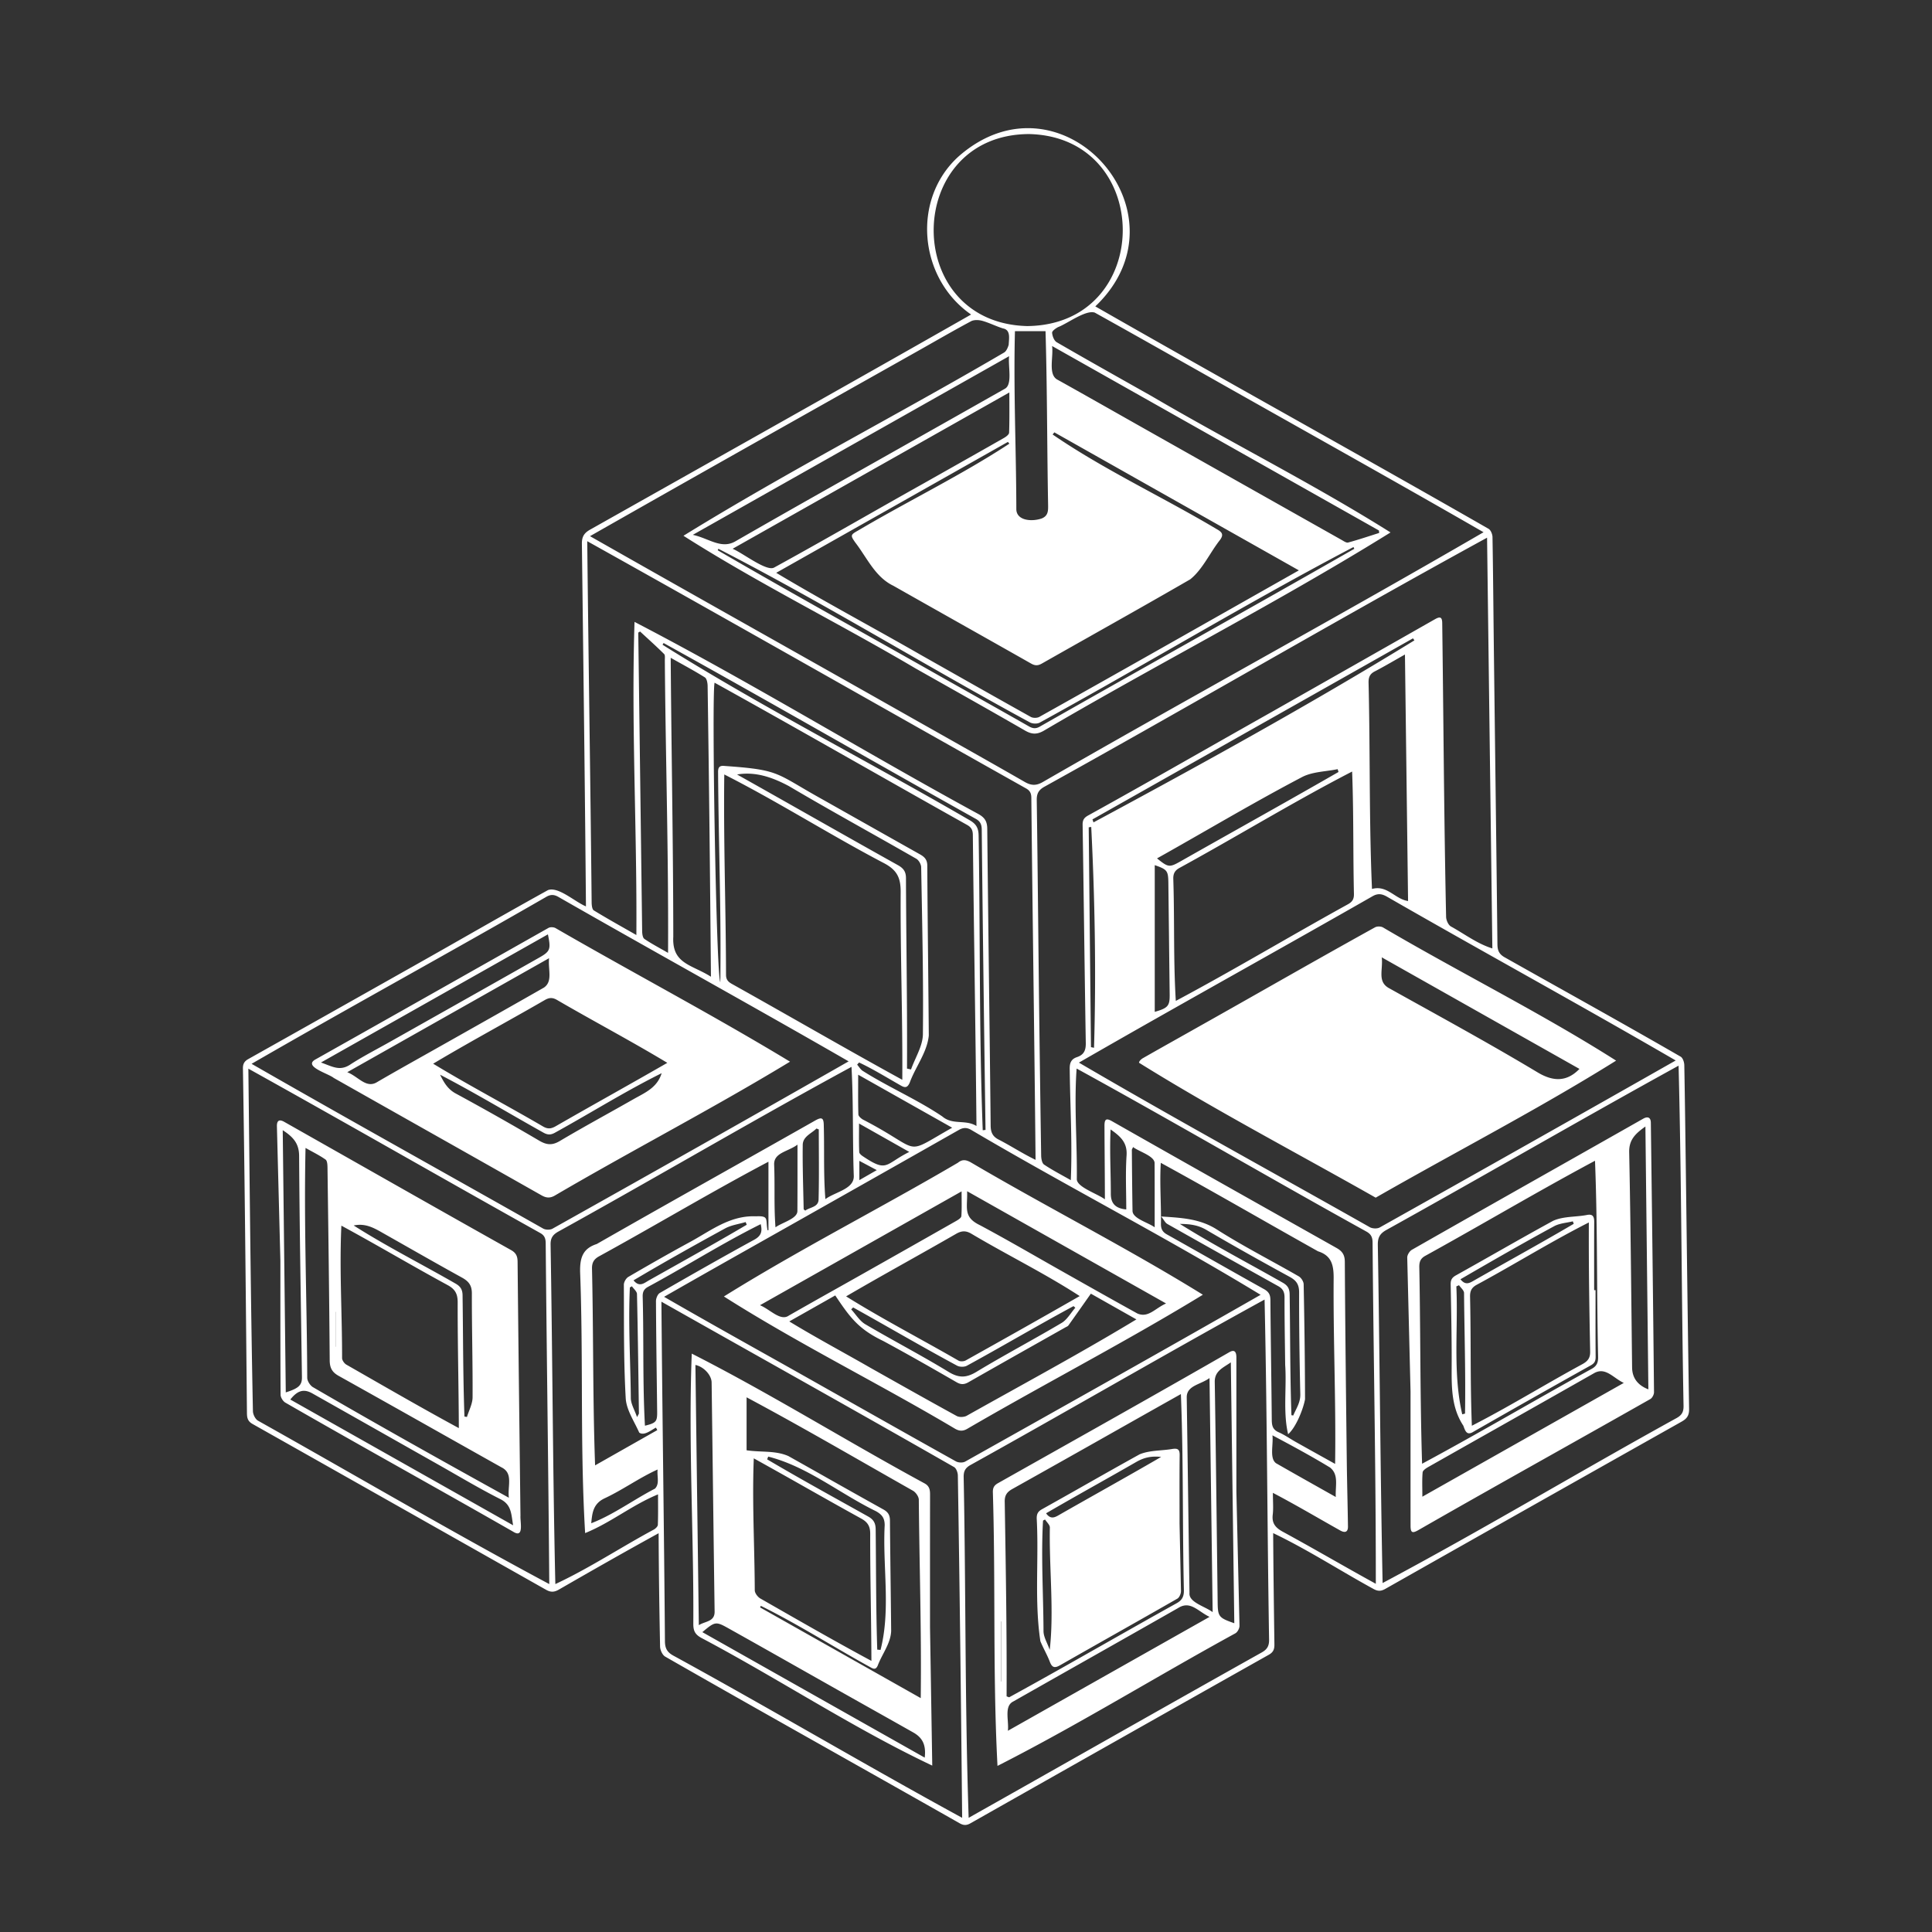 <svg xmlns="http://www.w3.org/2000/svg" width="550" height="550" fill="none" viewBox="0 0 550 550">
    <rect x="0" y="0" width="550" height="550" fill="#333333" stroke="none"/>
    <path fill="#fff" d="M187.494 436.478c-9.862 5.421-18.784 10.513-28.408 16.051-1.277.734-2.291.809-3.643.041q-14.056-7.94-28.111-15.885l-.079-.045-.027-.015-.027-.015-.027-.016-.027-.015-.115-.065-.019-.01-.019-.011-.031-.018c-18.336-10.363-36.672-20.727-55.018-31.072-1.465-.813-1.632-1.798-1.644-3.196l-.115-11.696v-.003c-.28-28.789-.559-57.576-1.029-86.362-.02-1.302.434-2.041 1.527-2.655 14.24-7.991 28.467-16 42.689-24.021a2936 2936 0 0 0 18.441-10.439h.001l.001-.001.003-.001.002-.002.002-.001.002-.001.002-.001.003-.001c8.047-4.581 16.094-9.162 24.195-13.642 1.985-.693 4.724 1.039 7.285 2.658 1.245.788 2.449 1.549 3.503 1.991-.255-30.098-.626-60.13-.996-90.203l-.16-12.999c-.025-2.02.605-3.084 2.358-4.065q13.177-7.425 26.332-14.829c27.388-15.419 54.724-30.808 82.108-46.398-14.916-10.304-17.011-32.84-3.548-45.013 29.243-25.712 66.778 16.163 38.908 42.697 18.236 10.435 36.522 20.712 54.806 30.988l.003.002c19.068 10.717 38.134 21.433 57.137 32.324.634.363 1.114 1.548 1.127 2.362.119 6.86.191 13.722.262 20.584v.003q.053 5.146.113 10.291.16 13.083.326 26.167c.247 19.652.494 39.306.705 58.961.021 1.736.534 2.771 2.083 3.639a6550 6550 0 0 0 15.336 8.611l.005.004.006.003.005.003.006.003.005.003.006.003.005.003.006.003.005.003c11.597 6.499 23.194 12.998 34.703 19.644.618.38 1.01 1.586 1.022 2.42.172 9.471.295 18.941.417 28.413v.034l.097 7.44.147 11.508c.214 16.819.429 33.64.704 50.457.029 1.791-.555 2.734-2.07 3.581a42877 42877 0 0 0-84.418 47.647c-1.252.71-2.174.697-3.43-.025-3.507-1.92-6.96-3.936-10.41-5.952-5.942-3.47-11.879-6.938-18.078-9.902.053 9.589.181 19.076.31 28.634l.041 2.999c.021 1.365-.259 2.25-1.603 3.001-28.337 15.955-56.644 31.968-84.948 47.985-1.11.634-1.953.609-3.063-.021-11.359-6.451-22.739-12.865-34.119-19.279l-.008-.004-.007-.004-.008-.004-.008-.005-.007-.004-.008-.004-.008-.005-.007-.004-.014-.008-.012-.007c-16.56-9.332-33.12-18.666-49.616-28.114-.788-.455-1.431-1.87-1.452-2.855-.213-10.846-.367-21.363-.413-32.26zm-19.531-283.841c17.462 9.922 34.793 19.69 52.134 29.463l.013.007.005.003c13.206 7.443 26.419 14.889 39.699 22.41q3.662 2.068 7.327 4.134c8.207 4.629 16.413 9.257 24.582 13.949 1.845 1.06 3.28 1.106 5.158.012 19.422-11.188 38.959-22.145 58.494-33.102h.002l.001-.001.001-.001.002-.001.001-.001.002-.001h.001l.002-.001.003-.002c22.374-12.549 44.747-25.097 66.946-37.991-17.861-10.281-35.794-20.373-53.734-30.47a12389 12389 0 0 1-27.513-15.516l-1.641-.926-2.265-1.278-.028-.015c-8.491-4.792-16.984-9.584-25.504-14.32-1.783-.566-4.769 1.107-7.333 2.544-1.176.659-2.264 1.268-3.105 1.588-.697.367-1.736 1.11-1.698 1.611.071.947.567 2.262 1.31 2.692 7.486 4.339 15.024 8.585 22.561 12.831h.001l.001.001.002.001h.001l.001.001h.001l.001.001h.001l.001.001 4.431 2.497c9.09 5.328 18.39 10.452 27.691 15.576 13.667 7.53 27.335 15.06 40.338 23.24-18.645 11.592-38.111 22.39-57.582 33.191v.001h-.002c-13.803 7.657-27.609 15.316-41.128 23.26-1.961 1.119-3.414 1.056-5.333-.05-8.034-4.635-16.114-9.193-24.194-13.751l-.002-.001-.002-.002-.002-.001-.002-.001-.002-.001-.002-.001-.002-.002-.002-.001-.003-.001-.048-.027-6.918-3.906c-8.936-5.277-18.075-10.297-27.212-15.317v-.001h-.001c-13.154-7.227-26.307-14.453-38.851-22.442 17.431-10.758 35.433-20.761 53.438-30.765h.001c12.669-7.039 25.34-14.08 37.815-21.385.668-.38 1.102-1.423 1.335-2.24.009-.258.029-.533.05-.816.119-1.604.257-3.471-1.69-3.826-.92-.286-1.818-.65-2.715-1.012-1.038-.42-2.076-.841-3.148-1.141-1.002-.28-2.362-.346-3.226.117-3.666 1.959-7.28 4.013-10.895 6.067h-.001q-2.188 1.247-4.383 2.484l-9.326 5.25-.001.001c-28.028 15.777-55.783 31.4-83.859 47.379zm136.873 183.33c.307-7.117.112-14.193-.083-21.284-.094-3.419-.188-6.842-.226-10.274-.054-1.832.421-2.918 2.078-3.473 1.941-.651 2.529-1.915 2.496-3.968-.181-10.968-.331-21.936-.481-32.905v-.027c-.133-9.745-.266-19.49-.421-29.234-.021-1.428.464-2.062 1.657-2.701 11.192-6.183 22.313-12.499 33.435-18.814a5805 5805 0 0 1 18.665-10.57q23.293-13.211 46.566-26.446c1.482-.843 2.028-.58 2.049 1.097.122 9.238.218 18.477.315 27.717.195 18.646.389 37.292.791 55.933.025.935.593 2.246 1.331 2.705 1.199.657 2.37 1.376 3.541 2.094 2.657 1.63 5.314 3.26 8.295 4.178l-.785-60.893-.722-56.035c-23.402 12.8-46.593 25.991-69.786 39.182l-.002.001c-18.712 10.643-37.425 21.286-56.25 31.726-1.62.91-2.187 1.941-2.158 3.789.159 11.026.274 22.053.389 33.08v.033l.001.005v.005a13400 13400 0 0 0 .866 68.056c.013.889.23 2.186.826 2.587 1.677 1.131 3.451 2.115 5.341 3.164l.003.002c.738.409 1.494.829 2.269 1.27M180.763 228.8c-.34-17.279-.679-34.544-.126-51.762 19.069 9.904 37.811 20.652 56.556 31.402 13.735 7.877 27.473 15.755 41.342 23.303 1.824 1.014 2.496 2.115 2.517 4.21.147 14.877.328 29.753.508 44.63v.032l.001.016v.066l.001.017v.018c.16 13.241.321 26.481.458 39.723.021 2.016.655 3.201 2.462 4.052 1.569.821 2.982 1.637 4.396 2.453 1.857 1.072 3.714 2.144 5.925 3.227-.179-18.646-.413-37.263-.647-55.881v-.006c-.197-15.728-.395-31.456-.559-47.202-.013-1.261-.38-2.029-1.507-2.655-17.493-9.825-34.94-19.687-52.385-29.549l-.005-.002-.011-.007-.004-.002c-24.133-13.642-48.263-27.282-72.507-40.819.172 16.651.391 33.275.611 49.897v.012c.232 17.645.465 35.287.641 52.956.013.772.13 1.944.622 2.245 2.894 1.772 5.847 3.449 9.005 5.241l.001.001.003.001.012.007q1.512.858 3.094 1.761l-.004-.004c.089-12.459-.156-24.922-.4-37.377zm297.091 74.574c-15.162 8.345-30.2 16.873-45.239 25.403l-.003.002-.003.002-.004.001-.003.002-.003.002-.003.002-.003.002-.004.002-.003.001c-12.621 7.158-25.243 14.317-37.94 21.368-1.87 1.047-2.442 2.187-2.412 4.244.242 14.107.407 28.211.573 42.315v.019c.211 17.972.422 35.944.791 53.92 16.379-8.718 32.536-17.957 48.695-27.197 11.64-6.657 23.282-13.314 35.01-19.778 1.481-.826 1.99-1.753 1.965-3.431-.247-13.507-.391-27.007-.534-40.505-.2-18.79-.399-37.577-.88-56.374m-117.859 66.585c-15.521 8.516-30.914 17.26-46.309 26.006l-.002.001-.003.001-.002.001-.002.002-.002.001-.002.001-.002.001-.003.001-.002.001c-12.445 7.07-24.892 14.141-37.409 21.093-1.544.868-1.949 1.844-1.928 3.464.26 13.088.364 26.18.468 39.271v.004c.153 19.236.307 38.47.955 57.688 11.014-6.205 22.006-12.423 32.996-18.639l.002-.001c16.797-9.502 33.587-18.999 50.439-28.439 1.544-.864 2.112-1.858 2.087-3.619-.225-13.596-.36-27.187-.495-40.776l-.001-.005v-.044c-.186-18.668-.372-37.334-.79-56.009zm-103.361-89.672v-.002c-.143-8.796-.286-17.593-.234-26.411 0-3.898-.964-6.106-4.612-8.076-7.198-3.769-14.233-7.82-21.266-11.87h-.001c-8.033-4.626-16.064-9.25-24.335-13.453-.145 11.22.039 22.425.223 33.634v.005c.129 7.803.257 15.609.274 23.423.013 1.322.576 1.953 1.657 2.558 6.674 3.726 13.286 7.481 19.895 11.233l.001.001.008.004c9.492 5.39 18.976 10.775 28.619 16.064v.004c.064-9.054-.083-18.083-.229-27.111v-.002zm-67.845 138.207v.003c.188 16.239.375 32.475.504 48.743.016 2.015.651 3.134 2.383 4.077 13.575 7.424 26.986 15.062 40.399 22.701l.004.002c13.879 7.904 27.76 15.809 41.824 23.479-.317-32.531-.693-64.945-1.227-97.464-.017-.822-.442-2.024-1.064-2.383-18.837-10.773-37.476-21.263-56.238-31.824l-.016-.008c-8.983-5.057-17.995-10.129-27.071-15.256l.004.004c.128 16 .313 31.964.498 47.926M70.703 304.229c.087 7.422.167 14.838.248 22.25.272 25.097.544 50.151 1.05 75.264.03.923.643 2.175 1.386 2.663 9.334 5.233 18.644 10.538 27.956 15.845 18.265 10.409 36.539 20.823 55.022 30.704-.136-17.615-.34-35.212-.545-52.809v-.034c-.171-14.727-.342-29.455-.473-44.195-.013-1.298-.309-2.204-1.532-2.888-12.777-7.141-25.437-14.307-38.096-21.473l-.006-.004-.006-.003c-14.939-8.457-29.877-16.912-45.004-25.324zm.918-1.381c17.205 9.877 34.468 19.579 51.738 29.285l.015.009c10.424 5.858 20.85 11.718 31.268 17.618.688.384 1.953.405 2.633.029 28.212-15.8 56.202-31.608 84.314-47.642-14.867-8.566-29.805-16.971-44.745-25.377l-.002-.001h-.001c-12.647-7.116-25.295-14.233-37.901-21.447-1.231-.697-2.216-.722-3.46.012-13.709 7.905-27.468 15.628-41.228 23.353l-.003.001-.001.001-.002.001-.001.001h-.001l-.002.001c-14.223 7.984-28.447 15.969-42.62 24.156m146.262 82.659.003.002.007.004a4344 4344 0 0 1 17.185 9.67q4.821 2.716 9.639 5.436l.019.01.019.011.002.001c9.117 5.144 18.233 10.288 27.376 15.383.689.384 1.945.439 2.617.067 28.116-15.767 56.115-31.483 84.118-47.484-14.869-9.047-30.143-17.525-45.422-26.005l-.001-.001h-.001v-.001h-.001l-.001-.001c-12.397-6.881-24.798-13.764-36.989-20.954-1.227-.702-2.262-.672-3.472.016a19616 19616 0 0 1-35.896 20.324l-.006.003-2.188 1.237c-5.445 3.084-10.842 6.127-16.226 9.164l-.066.037-.022.012-.012.007c-9.808 5.531-19.575 11.038-29.514 16.73h-.005c9.689 5.596 19.245 10.954 28.837 16.332m214.504-108.98-.002-.002c-12.547-7.049-25.094-14.099-37.576-21.278-1.382-.785-2.55-.981-4.044-.125-12.396 7.083-24.812 14.073-37.227 21.062l-.004.002-.006.003-.002.001c-15.477 8.713-30.952 17.424-46.383 26.316 18.201 10.657 36.59 20.941 54.985 31.228 9.286 5.193 18.574 10.387 27.839 15.63.739.413 2.083.471 2.801.075a16950 16950 0 0 0 84.272-47.547h-.004c-14.808-8.599-29.728-16.982-44.649-25.365M299.771 127.976l-.006-1.821 3.233 1.825 42.786 24.144-1.699.97-1.964 1.121h-.001l-.006.003-.003.002-.007.005c-15.388 8.783-30.407 17.356-45.932 25.873-.722.342-1.92.404-2.588.033-16.405-9.177-32.489-18.267-48.886-27.552l38.122-21.533 1.275-.72.118-.067 3.103-1.752c.316 3.441.328 6.711.34 10.016.007 1.889.014 3.79.077 5.742-.396 5.376 5.167 5.901 9.152 4.75 2.125-.551 3.11-2.045 3.051-4.357-.132-5.708-.148-10.992-.165-16.677zm-7.359-35.151c36.191-.347 36.191-53.836.542-54.662-35.732.125-36.5 53.752-.542 54.662M205.06 279.59c.169-12.26-.064-24.495-.296-36.734-.146-7.685-.292-15.371-.339-23.066-.021-1.335.413-1.903 1.841-1.74 13.088.924 14.33 1.653 21.657 5.955a271 271 0 0 0 6.35 3.643l5.952 3.358c7.213 4.069 14.426 8.138 21.646 12.197 1.273.713 2.095 1.477 2.108 3.192.053 9.358.147 18.716.241 28.074.068 6.776.136 13.552.189 20.328-.303 3.04-1.73 5.788-3.154 8.529v.001c-.836 1.609-1.671 3.217-2.276 4.879-.618 1.415-1.285 1.553-2.516.831-1.047-.592-2.087-1.197-3.128-1.801-2.882-1.674-5.765-3.349-8.779-4.772l-.178.203-.369.419c.174.195.336.409.498.624v.001c.345.455.689.911 1.142 1.178 3.343 2.115 6.879 4.002 10.412 5.887 4.17 2.225 8.336 4.448 12.174 7.042 1.6 1.376 3.387 1.498 5.188 1.621 1.545.106 3.1.212 4.557 1.112-.139-14.941-.345-29.856-.55-44.772v-.007c-.175-12.708-.35-25.417-.485-38.141-.016-1.365-.463-2.137-1.644-2.796-10.092-5.652-20.149-11.351-30.206-17.049l-.004-.002-.014-.008-.003-.001-.002-.002-.003-.001-.002-.002-.006-.003c-13.85-7.847-27.699-15.694-41.633-23.418-.872 3.164.463 83.805 1.632 85.245zm119.111-142.951-.355-.201-23.667-13.357-.488.614c9.045 6.2 18.828 11.505 28.606 16.807 6.129 3.323 12.256 6.645 18.198 10.186 1.502.839 1.928 1.553.834 3.038-1.024 1.287-1.954 2.741-2.89 4.206-1.654 2.587-3.329 5.206-5.586 7-9.342 5.403-18.744 10.705-28.146 16.008l-.002.001-.012.007-.013.008a6267 6267 0 0 0-14.069 7.951c-1.11.631-1.937.626-3.051-.008-6.681-3.789-13.374-7.561-20.066-11.333l-.008-.004c-6.38-3.596-12.76-7.192-19.13-10.802-3.789-1.816-6.046-5.239-8.294-8.648-.827-1.254-1.653-2.507-2.553-3.676-1.431-2.033-1.373-2.187.814-3.414 5.593-3.308 11.324-6.445 17.056-9.583 8.83-4.833 17.663-9.668 25.996-15.132l-.126-.155-.002-.002q-.142-.175-.281-.352c-12.215 6.904-24.432 13.806-36.709 20.743l-.14.079-.427.241-.738.417-.083.047-.046.026-27.821 15.719c8.297 4.966 16.665 9.628 25.045 14.298h.001v.001h.001l.004.002.001.001h.001c5.456 3.041 10.918 6.084 16.368 9.215q4.814 2.717 9.624 5.44h.001l.001.001.001.001h.001l.001.001h.001a3856 3856 0 0 0 21.419 12.06c.631.351 1.799.346 2.433-.004 18.204-10.182 35.986-20.254 53.981-30.447 6.597-3.736 13.223-7.489 19.908-11.27h-.004c-15.304-8.639-30.399-17.157-45.421-25.636l-.099-.055zm27.447 76.981.003-.002.003-.002.003-.001.003-.002.003-.002.003-.001.003-.002.003-.002c12.062-6.825 24.126-13.653 36.276-20.42.417 12.057.533 24.075.65 36.102v.02c.075 7.744.151 15.492.306 23.255l.002.102c.018 1.085.035 2.163-1.705 2.398-.31-8.016-.366-16.023-.421-24.034V231c-.028-3.937-.055-7.875-.113-11.815-.008-1.59-.476-2.112-2.053-1.911-1.38.176-2.768.306-4.156.436h-.007c-2.493.234-4.984.467-7.422.966-8.34 3.579-16.239 8.239-24.139 12.9-5.889 3.475-11.779 6.95-17.853 9.978-3.423 1.832-4.382 3.81-4.27 7.529.248 8.032.316 16.067.383 24.102.038 4.549.076 9.097.147 13.646.03 1.823-.463 2.883-2.182 3.739-1.84.878-3.537 1.889-5.234 2.9l-.002.001-.001.001c-2.022 1.205-4.043 2.409-6.303 3.387-.335-11.206-.462-22.388-.588-33.574v-.003c-.096-8.423-.191-16.847-.376-25.284-.025-1.677.48-2.683 1.941-3.501 12.42-6.913 24.753-13.893 37.09-20.874h.001v-.001h.002zm-109.215 90.092c-15.753 8.548-31.335 17.419-46.919 26.291-12.14 6.912-24.28 13.824-36.502 20.584-1.624.901-2.27 1.865-2.241 3.726.236 13.63.383 27.259.529 40.887v.002c.199 18.586.398 37.17.827 55.753 5.932-2.764 11.629-6.095 17.328-9.427h.001v-.001c3.551-2.076 7.102-4.152 10.712-6.092.492-.284 1.122-.881 1.139-1.353.081-2.085.071-4.175.061-6.373v-.001q-.006-1.123-.007-2.289c-3.659 1.492-7.01 3.499-10.358 5.504-3.363 2.015-6.725 4.028-10.396 5.517-.823-13.821-.877-27.717-.93-41.617-.042-10.893-.084-21.788-.497-32.651-.092-4.124.755-6.74 4.733-8.026 12.485-7.138 25.027-14.202 37.57-21.266l.003-.001.003-.002.002-.001.003-.002.003-.002.002-.001.003-.002.003-.001.004-.003.004-.002.004-.002.004-.002.004-.002.003-.003.004-.002c8.207-4.622 16.414-9.244 24.605-13.887 1.857-1.047 2.387-.734 2.408 1.402.074 2.593.078 5.16.083 7.722v.001c.009 4.411.017 8.802.376 13.269.879-.647 2.005-1.166 3.135-1.688 2.536-1.17 5.095-2.351 4.945-5.01-.157-4.473-.194-8.932-.231-13.388v-.005c-.048-5.848-.097-11.692-.416-17.561zm149.263 147.156c.016-20.196-.245-40.222-.506-60.274-.16-12.28-.32-24.57-.416-36.915-.017-1.49-.451-2.375-1.832-3.122-12.885-7.129-25.68-14.402-38.476-21.675l-.001-.001-.002-.001-.002-.001-.001-.001-.002-.001-.001-.001-.002-.001-.002-.001-.007-.004c-14.597-8.297-29.194-16.594-43.924-24.678-.462 6.384-.289 12.851-.115 19.321.108 4.04.216 8.082.17 12.104-.063 1.569 2.604 2.916 5.036 4.144 1.138.575 2.224 1.123 2.956 1.657-.007-3.94-.034-7.722-.062-11.51v-.005c-.022-3.093-.044-6.189-.055-9.377-.009-1.986.517-2.27 2.17-1.327 19.363 11.008 38.774 21.933 58.183 32.857l.002.001 5.7 3.208c1.615.906 2.35 1.945 2.362 3.919.117 18.917.338 37.835.56 56.753.039 3.258.106 6.516.174 9.774.062 2.998.124 5.995.164 8.993-.042 1.64-1.073 1.645-2.266.956-2.04-1.144-4.025-2.278-5.997-3.403l-.018-.011-.015-.008-.016-.009-.001-.001-.001-.001h-.001c-4.283-2.446-8.501-4.855-13.061-7.247 0 .767.018 1.489.036 2.179v.008c.037 1.462.071 2.78-.082 4.078-.292 2.499.889 3.735 2.938 4.845 4.733 2.575 9.305 5.166 13.896 7.767l.005.003c4.111 2.329 8.236 4.666 12.504 7.008zM355.49 235.95l-.002.001-.001.001-.002.001-.002.001-.002.001-.002.001-.002.001-.001.001-.002.001c-6.57 3.767-13.141 7.535-19.78 11.166-1.231.693-1.711 1.574-1.686 3.018.156 4.763.185 9.519.215 14.272.042 6.841.084 13.677.503 20.525 9.566-5.105 18.964-10.478 28.364-15.853 6.86-3.922 13.722-7.845 20.652-11.666 1.302-.73 1.715-1.519 1.694-2.925-.109-4.825-.138-9.631-.168-14.434-.041-6.796-.083-13.586-.349-20.418-9.951 5.138-19.686 10.72-29.422 16.302l-.001.001h-.001l-.001.001h-.001l-.001.001zm-25.038 95.097c-.207 3.499-.122 6.869-.038 10.253.059 2.363.119 4.733.079 7.158 0 1.423.464 2.266 1.732 2.976 4.16 2.326 8.309 4.674 12.457 7.023 5.037 2.85 10.074 5.702 15.133 8.514 1.352.751 1.828 1.569 1.841 3.08.048 6.062.127 12.123.205 18.183v.007c.069 5.336.138 10.673.187 16.01.017 1.595.284 2.751 1.936 3.473 1.116.488 2.164 1.13 3.214 1.772v.001c.556.34 1.111.68 1.677.998 2.535 1.424 5.075 2.837 7.737 4.319l.015.008 3.45 1.92c.144-9.411-.022-18.787-.188-28.163v-.032c-.146-8.27-.292-16.542-.226-24.839 0-3.711-.696-6.298-4.448-7.487a3129 3129 0 0 1-17.092-9.664c-9.162-5.205-18.31-10.402-27.663-15.518zm-111.687-.33c-9.503 5.018-18.828 10.329-28.155 15.643l-.004.002c-6.675 3.802-13.352 7.605-20.097 11.303-1.44.805-2.008 1.782-1.979 3.48.181 7.857.245 15.697.309 23.536.089 10.819.178 21.632.572 32.479l8.197-4.647.039-.022 9.471-5.368q-.193-.358-.388-.71c-.283.146-.597.338-.929.542-1.231.757-2.711 1.666-3.828.877-.397-.901-.858-1.802-1.32-2.705-1.19-2.329-2.389-4.674-2.524-7.073-.486-8.581-.499-17.191-.512-25.797-.004-2.176-.007-4.351-.018-6.525 0-.76.626-1.849 1.285-2.233 5.818-3.397 11.673-6.736 17.591-9.954 1.18-.641 2.34-1.328 3.5-2.015v-.001c4.655-2.758 9.307-5.514 15.213-5.27 2.922-.133 2.962.415 3.08 2.045.038.525.084 1.164.238 1.928l.128-.013.127-.012v-19.481zm120.173-199.554 43.078 24.311c-.991.553-1.941 1.09-2.864 1.612l-.002.001-.001.001c-2.537 1.434-4.865 2.75-7.256 3.946-.589.296-1.741-.18-2.471-.589-4.977-2.785-9.939-5.599-14.901-8.412l-.001-.001h-.001l-.001-.001-.003-.002-.01-.005q-4.324-2.454-8.654-4.9-7.61-4.287-15.215-8.586l-.003-.002a6584 6584 0 0 0-27.963-15.738c-2.333-.931-3.352-2.488-3.084-5.134.182-1.819.143-3.662.099-5.696-.02-.946-.041-1.934-.041-2.98zm-148.005 56.104c.077 10.492.205 20.957.333 31.416.195 15.982.39 31.948.406 47.969-.312 5.873 2.841 7.393 6.746 9.276 1.276.615 2.633 1.269 3.975 2.126-.242-27.657-.534-55.171-.948-82.816-.016-.826-.233-2.053-.788-2.403-2.192-1.377-4.455-2.636-6.936-4.016h-.001a538 538 0 0 1-2.783-1.556zm17.632-31.045c.964.414 2.297 1.231 3.735 2.113 3.102 1.901 6.693 4.103 8.13 3.208 8.602-4.713 17.134-9.56 25.666-14.408h.001l.001-.001h.001v-.001h.001l.001-.001c5.536-3.145 11.071-6.29 16.626-9.398l5.138-2.9.006-.003c5.966-3.366 11.933-6.732 17.884-10.126.618-.351 1.494-.989 1.515-1.519.1-2.73.09-5.465.079-8.435v-.006q-.007-1.465-.008-3.019l-38.917 21.981-.314.178-.166.093-.021.012-39.354 22.228zm184.053-4.507-.059-.693c-30.874-17.428-61.753-34.856-93.053-52.521.14 1.007.065 2.204-.011 3.414-.164 2.611-.332 5.282 1.656 6.234 5.511 3.069 11 6.176 16.489 9.283l.008.005.006.003 6.003 3.396q29.122 16.44 58.256 32.861l.137.079.107.063.083.05c.527.316 1.122.672 1.555.555 2.25-.614 4.472-1.329 6.696-2.044q1.062-.343 2.127-.681zm-195.392.546c1.421.299 2.749.825 4.029 1.332 2.841 1.126 5.445 2.159 8.299.392a3503 3503 0 0 1 24.08-13.709q9.748-5.504 19.497-11.004c10.98-6.194 21.96-12.387 32.929-18.598 1.532-.821 1.382-3.475 1.238-6.005v-.001c-.067-1.183-.133-2.339-.024-3.267l-59.061 33.359-.078.044-.509.288zm200.01 35.616-.004.002-.001.001c-2.059 1.177-3.953 2.26-5.886 3.264-1.378.714-1.766 1.661-1.745 3.155.196 8.006.253 16.025.31 24.045v.003c.082 11.587.164 23.175.667 34.721 2.582-.72 4.413.447 6.255 1.621 1.253.799 2.511 1.601 4.015 1.814l-.411-32.476-.018-1.4-.027-2.165-.027-2.122-.01-.755-.002-.15-.394-31.107c-.942.531-1.84 1.045-2.708 1.541l-.007.004zm-207.054 83.387c.099-16.984-.187-33.935-.472-50.892v-.005c-.182-10.783-.364-21.568-.446-32.365-.002-.144.003-.3.009-.46.02-.532.042-1.1-.218-1.36-1.67-1.657-3.404-3.248-5.137-4.838v-.001h-.001l-.001-.001-.001-.001-.001-.001-.001-.001-.001-.001-.001-.001q-.848-.776-1.692-1.557-.178.109-.359.215l-.004.003-.003.001-.152.09q.563 42.487 1.106 84.973c.013.768.146 1.895.643 2.233 1.467.998 3.017 1.87 4.703 2.818l.002.001.003.002c.653.367 1.327.746 2.024 1.148m218.563-92.208.031.015.091.044.084.039.085.04.017 1.324c.349 26.975.698 53.959 1.055 81.677-.766-.453-1.497-.876-2.199-1.282-1.872-1.083-3.536-2.046-5.109-3.141-.427-.298-.432-1.337-.436-2.129v-.021l-.001-.011v-.021l-.001-.164c-.122-10.348-.23-20.698-.337-31.048v-.018l-.001-.019v-.073l-.001-.018v-.037q-.069-6.707-.141-13.412l-.033-3.308c-.067-6.611-.133-13.224-.255-19.838-.148-2.785 1.961-4.475 4.057-6.155 1.025-.821 2.047-1.64 2.8-2.584zm-161.956-23.237.173-.163q6.026 3.4 12.055 6.795l.007.004c11.222 6.321 22.444 12.642 33.621 19.045 1.574.901 2.842.922 4.412.025 5.144-2.885 10.256-5.816 15.366-8.746l.004-.002.001-.001c10.471-6.003 20.936-12.003 31.662-17.597-.603.858-1.157 1.742-1.708 2.623v.001c-1.776 2.836-3.529 5.638-6.847 7.421-9.79 5.259-19.434 10.786-29.076 16.312l-.019.01-.019.011-.019.011q-3.136 1.797-6.274 3.592l-.174.1h-.001c-2.43 1.39-3.654 2.09-4.881 2.096-1.246.005-2.494-.704-5.01-2.132l-.046-.027c-12.019-6.827-24.042-13.651-36.124-20.361-2.656-1.703-4.281-4.236-5.901-6.759a71 71 0 0 0-1.378-2.093l.053-.049.066-.063zm42.277-30.321c.125 6.441.249 12.883.262 19.318-.076 3.418 4.377 3.773 7.224 2.78 1.867-.747 1.845-2.239 1.822-3.805l-.003-.185c-.122-6.591-.186-13.185-.25-19.78v-.003c-.095-9.852-.19-19.704-.48-29.546h-8.706c-.271 10.386-.07 20.801.131 31.217v.003zm-30.29 178.833h.003l.002.001.569.127c.374-1.059.846-2.116 1.318-3.173 1.02-2.285 2.04-4.57 2.063-6.864.147-13.291-.102-26.589-.351-39.884l-.142-7.68c-.016-.826-.692-1.994-1.406-2.403a2113 2113 0 0 0-13.67-7.747l-.003-.001c-7.544-4.25-15.088-8.5-22.543-12.902-4.683-2.508-9.549-4.224-14.79-3.322 6.805 3.817 13.516 7.615 20.213 11.404 8.494 4.806 16.966 9.599 25.576 14.404 1.59.889 2.291 1.836 2.296 3.714.022 6.997.087 13.994.151 20.99.103 11.07.205 22.14.141 33.209h.004zm12.289 16.708-.801-.451-.23-.13c-8.748-4.932-17.074-9.626-25.728-14.509q-.001 1.552-.007 3.014v.009c-.01 2.914-.019 5.599.065 8.282.017.513.755 1.156 1.31 1.473 4.253 2.199 7.082 3.947 9.138 5.217 2.526 1.561 3.883 2.4 5.275 2.463 1.615.073 3.278-.899 6.871-3 1.15-.673 2.499-1.461 4.107-2.368m-54.508 27.453c-6.492 3.231-12.795 6.874-19.1 10.517-4.321 2.498-8.642 4.995-13.026 7.361-1.131.634-1.49 1.432-1.473 2.684.14 4.978.16 9.968.181 14.957.029 7.298.059 14.597.465 21.86 3.168-.777 3.51-1.169 3.477-3.969l-.095-7.639v-.003c-.101-7.947-.202-15.893-.243-23.842-.004-.797.471-1.978 1.093-2.337 8.902-5.129 17.837-10.216 26.851-15.141 1.916-1.047 2.421-2.257 1.87-4.448m164.488-128.727-.121-.401-.032-.105-.067-.223-.022-.072c-1.062.22-2.16.371-3.258.522-2.405.332-4.812.663-6.846 1.715-9.237 4.847-18.246 10.008-27.277 15.182-4.661 2.67-9.328 5.344-14.035 7.98 3.218 2.621 3.544 2.621 6.749.809 5.65-3.204 11.311-6.388 16.972-9.572 9.33-5.248 18.659-10.496 27.937-15.831zM279.762 321.761l.25-.031.148-.019.399-.05c-.404-28.491-.784-56.987-1.076-85.482-.017-1.503-.434-2.421-1.803-3.126-12.957-7.24-25.871-14.562-38.786-21.883l-.001-.001-.001-.001-.002-.001h-.001l-.001-.001-.002-.001-.001-.001h-.001l-.002-.001c-16.626-9.426-33.254-18.853-49.973-28.107l-.301.489c17.406 10.924 35.476 20.911 53.542 30.896v.001h.001l.001.001h.001l.001.001h.001c11.304 6.248 22.608 12.496 33.747 18.972 1.999 1.106 2.675 2.304 2.692 4.532.176 10.371.237 20.752.297 31.134.103 17.576.205 35.153.871 52.684zM204.5 156.222l-.039.096q-.069.168-.14.334c13.945 8.106 28.016 16.007 42.087 23.908l.002.001.01.006.001.001.002.001.002.001.009.005.002.001.002.001.001.001c7.471 4.195 14.942 8.39 22.393 12.615l5.859 3.298.03.017.03.016.03.017.03.017.031.017.03.018.031.017c6.026 3.39 12.053 6.78 18.064 10.201 1.089.618 1.965.672 3.071.025 13.429-7.64 26.894-15.218 40.359-22.797l.005-.003.008-.004.003-.002c16.398-9.229 32.796-18.458 49.131-27.8l-.044-.092-.073-.158-.117-.251c-17.786 9.341-35.252 19.333-52.72 29.326-12.157 6.955-24.315 13.91-36.581 20.646-.714.401-2.024.355-2.775-.029-12.446-6.751-24.753-13.805-37.06-20.859l-.001-.001h-.001v-.001h-.001l-.001-.001c-17.099-9.801-34.198-19.602-51.67-28.588m124.232 90.065v41.766c3.785-1.081 4.286-1.719 4.249-4.903l-.182-15.444v-.019l-.005-.444q-.091-7.894-.185-15.79c-.042-3.589-.3-3.927-3.877-5.166m-17.728-13.021.288.851c30.711-16.526 61.636-33.562 91.367-51.82l-.414-.576-24.215 13.68q-33.512 18.932-67.026 37.861zm69.265 192.895c-.044-.839-.002-1.671.038-2.478.114-2.301.219-4.401-1.678-5.918-5.488-3.326-10.609-6.085-16.389-9.161.099.861.038 1.852-.022 2.847-.126 2.066-.253 4.146 1.048 5.095 4.417 2.535 8.856 5.032 13.565 7.681l.023.013.015.009h.002l.003.002zm-200.367-5.656c-3.425 2.013-6.826 4.013-10.57 5.627.095-.795.038-1.75-.02-2.722-.119-1.988-.242-4.042.929-4.919a1914 1914 0 0 1 13.459-7.654l.108-.062.049-.027.293-.166.037-.021 1.83-1.035 1.076-.609c-.088.698-.038 1.695.015 2.753.115 2.293.244 4.871-.987 5.302-2.133 1.13-4.18 2.333-6.218 3.532h-.001zm148.809-71.116.001-1.616v-2.224c.002-4.991.004-9.755-.026-14.519-.092-1.341-2.084-2.331-3.873-3.219-.882-.439-1.714-.852-2.245-1.271a7 7 0 0 1-.208.426c-.092.175-.149.284-.147.392.046 5.772.096 11.543.192 17.311-.008 1.532 2.065 2.526 3.968 3.438.895.43 1.753.841 2.338 1.282m-101.683-23.534c-.87.65-1.877 1.115-2.84 1.559-2.049.946-3.898 1.799-3.804 4.146.101 2.527.103 4.998.105 7.462.003 3.425.005 6.837.275 10.371.613-.449 1.472-.859 2.357-1.281 1.877-.896 3.871-1.847 3.882-3.347.032-4.721.03-9.444.027-14.448v-.015l-.002-4.442zm138.125 98.817c-3.217-1.882-3.435-2.438-2.576-6.709l3.499 1.959 4.057 2.272 4.439 2.486.649.333c4.065 2.078 6.455 3.3 6.154 8.794a1843 1843 0 0 0-5.946-3.335 1012 1012 0 0 1-10.276-5.8m-177.951-6.331c-2.745 1.242-5.28 2.735-7.814 4.226-2.402 1.414-4.802 2.826-7.377 4.024-3.174 1.556-3.421 4.141-3.695 7.017l-.003.028c3.88-1.485 7.583-3.709 11.281-5.929h.001l.001-.001h.001c2.276-1.367 4.55-2.732 6.862-3.923.927-.95.849-2.157.763-3.483-.041-.631-.083-1.289-.02-1.959m45.898-96.813-.147-.058-.107-.043-.204-.081-.21-.085c-.415.415-.912.779-1.41 1.143-1.234.904-2.476 1.813-2.5 3.522-.061 4.485.047 8.974.154 13.461q.06 2.42.109 4.839c0 .054.068.106.183.193.074.056.166.126.272.221.412-.318.941-.53 1.472-.742 1.137-.454 2.284-.913 2.321-2.426.12-4.766.098-9.536.076-14.306v-.002c-.008-1.879-.017-3.758-.017-5.636zm25.75 6.402-14.302-8.088q-.001 1.163-.009 2.256v.003c-.012 2.069-.022 3.976.067 5.879.021.459.718.993 1.219 1.306 5.158 3.443 6.016 2.893 9.04.951 1.008-.647 2.256-1.448 3.985-2.307m57.286 5.384c.047 2.209.094 4.424.093 6.668.042 2.704 1.415 4.048 4.394 4.32 0-1.537-.022-3.075-.045-4.612-.054-3.603-.107-7.203.133-10.784.242-3.627-1.728-5.409-4.553-7.374-.189 3.985-.106 7.872-.022 11.78v.001zm-136.242 32.864-.584.326c-.324 7.01-.135 14.089.054 21.158v.001c.093 3.477.186 6.953.217 10.416.031 1.102.492 2.192 1.008 3.409.257.608.528 1.248.766 1.937.149-.297.264-.502.349-.653.125-.222.184-.326.181-.428l-.011-.784-.045-3.343v-.001c-.134-9.943-.268-19.888-.495-29.83-.011-.509-.443-1.008-.875-1.508-.202-.234-.405-.469-.565-.704zm130.68-68.075c.292.058.58.121.872.179.618-20.791.251-42.092-.797-62.871q-.356.058-.718.108l.643 62.58zm-130.221 66.381c1.451 1.798 2.668 1.051 3.814.348.173-.106.344-.211.514-.306q3.08-1.736 6.164-3.465l.003-.002c7.275-4.084 14.549-8.167 21.736-12.401a61 61 0 0 0-.317-.763c-.613.183-1.243.335-1.872.487-1.368.331-2.737.661-3.937 1.307-8.806 4.816-17.457 9.662-26.105 14.795m64.286-28.529 2.392-1.372 2.571-1.474-3.305-1.757-1.102-.585-.556-.296zm155.97 22.027c.005-.752.664-1.812 1.328-2.195 13.72-7.821 27.467-15.596 41.214-23.372l.006-.003.005-.003c8.197-4.636 16.395-9.273 24.588-13.92 1.331-.763 2.241-.413 2.212 1.273.334 25.52.647 51.04.901 76.56.009.664-.496 1.644-1.056 1.962-8.947 5.075-17.914 10.115-26.88 15.155-13.08 7.351-26.159 14.703-39.175 22.163-1.707.972-2.195.73-2.195-1.273-.009-9.091-.008-18.182-.006-27.273l.001-4.054v-4.908l.001-1.939zm31.954 43.254.002-.002.002-.001.001-.001.002-.001.002-.001.002-.001.002-.001.002-.001.001-.001.002-.001c6.844-3.886 13.689-7.773 20.592-11.576 1.452-.814 1.798-1.832 1.777-3.372-.174-7.612-.23-15.228-.286-22.843v-.014c-.081-11.001-.162-22-.598-32.982-9.448 5.055-18.768 10.363-28.09 15.671v.001h-.001v.001h-.002v.001l-.003.001-.002.001-.002.001-.002.001-.001.001-.002.001-.002.001-.002.001-.001.001-.002.001c-6.73 3.833-13.46 7.666-20.241 11.405-1.377.772-1.69 1.757-1.669 3.213.15 7.694.211 15.373.273 23.049.088 10.962.176 21.919.52 32.907 9.327-5.012 18.521-10.233 27.718-15.456l.002-.001.002-.001.002-.001zm30.119-43.907.386 34.912c-.816-.595-1.738-1.034-2.626-1.458-2.026-.967-3.878-1.85-3.902-4.293-.131-8.722-.224-17.444-.317-26.166l-.003-.266-.039-3.726-.033-2.995q-.03-2.865-.055-5.73c-.047-5.318-.094-10.636-.229-15.955-.146-2.753 1.736-3.607 3.831-4.557.887-.403 1.813-.822 2.638-1.411l.283 25.624zm-.428 36.36c-.885-.414-1.695-.979-2.48-1.526-1.945-1.355-3.734-2.602-6.101-1.174a11540 11540 0 0 1-29.026 16.431q-9.053 5.111-18.099 10.232c-.626.355-1.511.964-1.557 1.511-.132 1.543-.113 3.102-.091 4.822v.004c.008.669.016 1.362.016 2.089l14.478-8.179.315-.178.69-.389.128-.073.324-.183c13.822-7.809 27.51-15.541 41.403-23.387m-20.348 18.562-38.104 21.527c.139-3.568.875-5.982 4.115-7.771 12.49-6.889 24.899-13.926 37.308-20.964l.002-.001.002-.001.001-.001.002-.001.002-.001.002-.001.001-.001.002-.001.002-.001.025-.014.025-.014.025-.014c4.482-2.542 8.963-5.084 13.449-7.618.679-.349 1.274-.689 1.814-.997 2.777-1.585 4.074-2.326 7.659.997l-20.347 11.495-2.755 1.557-2.934 1.658zm27.351-16.734c-.226-20.154-.452-40.176-.681-60.394l-.162-14.43c-2.905 2.057-4.691 3.794-4.62 7.324.318 15.444.489 30.888.66 46.333v.036l.001.006q.08 7.451.169 14.902.054 4.453 4.633 6.227zm-117.559 69.444c.609-.346 1.16-1.398 1.16-2.124l-.885-38.178v-38.182c0-1.824-.651-2.312-2.007-1.536-17.001 9.777-34.093 19.399-51.184 29.02l-.001.001-.001.001h-.002l-.001.001-.001.001h-.002l-.001.001-.011.006q-7.317 4.118-14.631 8.241c-1.135.635-1.51 1.319-1.485 2.609.339 11.042.38 22.119.422 33.195v.008c.055 14.929.111 29.854.896 44.688 13.982-7.1 27.672-14.97 41.359-22.837l.002-.001.002-.001.002-.002c8.765-5.038 17.53-10.076 26.369-14.911m-64.416 18.225c-.242-.088-.484-.18-.726-.267v-.004c.08-17.736-.209-35.468-.498-53.2l-.036-2.218c-.033-1.803.634-2.755 2.145-3.598a7368 7368 0 0 0 28.584-16.085l.011-.006.012-.007.046-.026a11308 11308 0 0 1 19.353-10.91c.439 10.887.507 21.764.576 32.644v.002c.049 7.74.097 15.481.279 23.23.025 1.762-.517 2.805-2.04 3.652-6.936 3.852-13.837 7.765-20.738 11.679h-.001l-.001.001c-8.964 5.083-17.928 10.166-26.966 15.113m54.339-89.427c.922-.417 1.879-.85 2.702-1.456v.004l.595 44.318.298 22.318c-.694-.523-1.609-.986-2.535-1.455-2.083-1.056-4.226-2.142-4.058-4-.132-8.874-.253-17.747-.375-26.62v-.073c-.132-9.663-.264-19.327-.41-28.991-.023-2.323 1.799-3.147 3.783-4.045m.183 65.014c.785.527 1.609 1.08 2.528 1.518a245539 245539 0 0 0-57.409 32.427c.105-.886.038-1.886-.03-2.885-.152-2.256-.305-4.509 1.529-5.437 6.695-3.803 13.396-7.595 20.098-11.387l.002-.001.002-.001.001-.001.002-.001h.002l.001-.001.002-.001.014-.008c8.934-5.055 17.868-10.11 26.788-15.191 2.567-1.648 4.378-.434 6.47.969m9.576 3.325c-4.407-1.523-4.686-1.895-4.736-5.897q-.1-8.048-.197-16.097c-.188-15.564-.375-31.127-.63-46.691-.041-2.601 1.608-3.656 3.414-4.811.385-.247.776-.497 1.16-.768l.023 1.708.025 1.863.003.238.001.037v.012c.312 23.381.625 46.772.937 70.406m-65.608 38.342 49.806-28.136 14.684-8.295c-3.18-2.683-4.077-3.029-5.684-2.132a1247 1247 0 0 0-7.824 4.413l-.008.004q-1.798 1.02-3.599 2.039c-3.79 2.139-7.576 4.285-11.363 6.43l-.012.007c-10.658 6.038-21.316 12.077-32.044 17.981-3.092 1.702-3.66 4.147-3.956 7.689m-.81-21.766h-.063v-17.081h.063zm-19.569 23.955c-13.185-6.226-26.056-13.723-38.931-21.221h-.001c-8.914-5.193-17.83-10.385-26.852-15.158-1.753-.98-2.22-2.007-2.237-3.868.064-10.355-.158-20.745-.38-31.135v-.003c-.327-15.338-.655-30.677-.062-45.898 13.223 6.72 26.141 14.154 39.06 21.588h.001v.001h.002l.001.001c9.049 5.208 18.099 10.415 27.254 15.378 1.327.738 1.519 1.802 1.519 3.134-.016 9.787-.015 19.577-.013 29.366v.001l.001 8.397zm-50.751-63.279c.103 4.463.207 8.928.225 13.396.016.801.847 1.886 1.602 2.32q2.252 1.286 4.482 2.562c9.018 5.158 17.834 10.201 27.123 15.191-.019-5.436-.095-10.809-.171-16.172v-.01c-.094-6.65-.188-13.284-.171-20.005 0-2.216-.781-3.351-2.613-4.357-5.423-2.985-10.705-5.969-16.004-8.963a1821 1821 0 0 0-14.524-8.147h-.004c-.32 8.056-.133 16.116.055 24.182zm47.205 7.268c-.112-6.559-.224-13.121-.281-19.688-.012-.872-.839-2.053-1.627-2.529-4.402-2.489-8.79-4.995-13.177-7.5l-.002-.001-.003-.002-.003-.001-.002-.002-.003-.001-.002-.002-.007-.004h-.002l-.001-.001-.001-.001h-.001l-.001-.001c-11.338-6.475-22.667-12.945-34.2-19.101v15.082c1.457.217 2.901.284 4.321.349 2.628.121 5.174.239 7.577 1.295q5.197 2.918 10.386 5.849a2785 2785 0 0 0 16.682 9.363c1.348.747 1.841 1.64 1.849 3.13.047 5.864.118 11.727.189 17.59v.009c.057 4.632.113 9.265.157 13.897-.106 2.323-1.184 4.401-2.259 6.473-.571 1.1-1.141 2.198-1.564 3.331-.459 1.022-.98 1.11-1.94.559-3.98-2.187-7.915-4.481-11.85-6.775h-.001l-.001-.001h-.001v-.001h-.001l-.001-.001h-.001c-6.426-3.746-12.855-7.493-19.482-10.779q-.071.15-.145.297l-.029.059-.043.09 13.748 7.761c10.573 5.97 21.195 11.967 31.984 18.055l.004.005c.152-12.276-.057-24.535-.266-36.8v-.001zm.451 43.239c-.066.977-.134 1.967-.031 2.886-10.089-5.63-19.97-11.224-29.852-16.817l-.006-.004-.022-.012c-8.459-4.788-16.919-9.577-25.508-14.388-1.24-.697-1.891-1.431-1.907-2.88-.048-8.837-.2-17.681-.351-26.525v-.007c-.221-12.849-.441-25.698-.342-38.526 3.785.259 6.443 2.918 6.489 6.406q.077 5.966.156 11.93v.016c.183 13.891.366 27.781.495 41.673.021 2.087.589 3.335 2.55 4.42 8.752 4.835 17.449 9.767 26.147 14.7l.002.001.001.001q4.633 2.628 9.269 5.251 1.897 1.071 3.796 2.135c2.612 1.465 5.225 2.93 7.81 4.442 1.586 1.135 1.447 3.186 1.304 5.298m-63.357-27.2c.536-.343 1.147-.566 1.741-.783 1.438-.526 2.783-1.017 2.754-3.09-.174-12.423-.332-24.847-.49-37.273v-.034q-.176-13.959-.362-27.918c-.029-2.095-2.245-4.494-4.615-4.983l.442 33.737.003.201.002.167.002.132.002.114.002.2.003.237.004.276.004.351zm1.006 1.983 20.159 11.376 43.142 24.347c.413-3.572-.576-5.65-3.276-7.174q-5.89-3.324-11.786-6.639h-.002l-.001-.001-.001-.001h-.001l-.001-.001-.025-.014-.008-.004q-4.617-2.596-9.23-5.196-5.293-2.986-10.582-5.978c-7.053-3.987-14.106-7.975-21.181-11.926-3.393-1.894-3.676-1.769-7.207 1.206zm18.664-49.76-.074.197-.14.376c7.434 4.392 14.983 8.596 22.529 12.798l.01.005.01.006.01.005.009.006q3.074 1.71 6.145 3.426c1.648.91 2.17 1.974 2.178 3.781.037 3.33.059 6.661.081 9.992v.008c.053 8.049.106 16.1.366 24.138l.935.088c1.889-7.376 1.591-15.006 1.293-22.635-.168-4.302-.337-8.604-.112-12.859.004-2.074-.81-3.076-2.496-4.007-3.656-1.78-7.177-3.901-10.699-6.023-6.382-3.845-12.766-7.691-19.962-9.514h-.005l-.02.057-.027.07zM80.898 319.357c-1.402-.788-2.07-.346-2.07 1.177l.993 38.362v6.581c-.004 10.526-.007 21.053.059 31.58.004.763.66 1.815 1.327 2.224 11.535 6.641 23.138 13.172 34.741 19.702l.001.001.011.006c10.061 5.663 20.123 11.326 30.142 17.062 2.453 1.535 2.267-1.017 2.12-3.039-.042-.579-.081-1.114-.054-1.497l-.137-11.456c-.244-20.302-.488-40.603-.685-60.906-.017-1.594-.493-2.533-1.891-3.301-14.427-8.086-28.814-16.243-43.202-24.4h-.001l-.001-.001h-.001l-.001-.001h-.001l-.001-.001q-10.672-6.052-21.349-12.093m49.558 71.258c.071 5.283.143 10.577.163 15.94-9.025-4.894-17.462-9.731-26.142-14.706l-.003-.002-.005-.003-.004-.002-.007-.004-.074-.042q-2.863-1.642-5.774-3.307c-.589-.338-1.215-1.223-1.227-1.866.01-4.695-.1-9.406-.208-14.118-.182-7.885-.364-15.772.007-23.588 5.185 2.807 10.256 5.689 15.323 8.569l.001.001c4.947 2.812 9.891 5.622 14.933 8.357 2.124 1.152 2.85 2.492 2.85 4.879-.011 6.687.078 13.279.167 19.89zm14.14 26.463c.186-10.95-.017-21.85-.22-32.758-.143-7.694-.287-15.391-.294-23.112-.016-1.691-.596-2.63-2.045-3.443-6.411-3.486-12.74-7.125-19.069-10.762l-.001-.001c-9.247-5.315-18.491-10.629-27.98-15.463v14.958c1.383.205 2.773.269 4.155.334 2.975.138 5.91.274 8.637 1.807l4.731 2.655c7.264 4.075 14.528 8.15 21.736 12.327 1.904.878 1.799 9.993 1.713 17.551-.046 4.039-.088 7.633.186 9.288.2 5.554.137 10.963-3.122 15.796-.073.174-.142.357-.212.541v.001l-.001.001c-.468 1.237-.95 2.51-2.596 1.406l-5.905-3.366-.001-.001c-9.491-5.412-18.983-10.825-28.557-16.085l-.209.38-.104.191 22.561 12.738.128.073.19.106c8.686 4.904 17.426 9.838 26.279 14.838m-57.447-49.081c-.242-13.74-.483-27.478-.17-41.203h.004c.573.323 1.135.629 1.685.928 1.424.775 2.768 1.506 4.011 2.382.484.338.539 1.49.551 2.274.246 18.284.493 36.567.63 54.855.013 2.132.647 3.384 2.538 4.44a7756 7756 0 0 1 27.572 15.481l.003.002.003.002h.001l.003.002c6.248 3.52 12.496 7.039 18.75 10.546 2.44 1.198 2.3 3.302 2.145 5.632-.065.99-.134 2.021-.008 3.04-18.793-10.395-37.356-20.762-55.881-31.542-.76-.538-1.51-1.702-1.523-2.591-.03-8.082-.172-16.166-.314-24.248m-6.206-7.042c-.15-12.999-.3-26.041-.454-39.21 3.076 1.978 4.645 3.856 4.666 7.315.089 15.45.323 30.897.556 46.343v.001q.128 8.325.245 16.649c.03 2.262-.901 3.176-4.603 4.332l-.41-35.407zm29.807 53.328-28.103-15.862-.005.004c2.07-2.62 3.86-3.113 6.29-1.744 6.754 3.808 13.502 7.627 20.25 11.445q7.725 4.375 15.457 8.741a764 764 0 0 1 4.901 2.799l.005.003.001.001c4.267 2.451 8.533 4.902 12.921 7.117 2.715 1.369 3.02 3.472 3.4 6.093.063.433.128.88.206 1.34-11.892-6.71-23.637-13.34-35.323-19.937m21.491-11.024-.028-.005h.005c-.283-7.928-.352-15.866-.422-23.803v-.007c-.031-3.558-.062-7.117-.113-10.674-.012-1.69-.634-2.609-2.099-3.418-3.429-1.972-6.895-3.875-10.359-5.778-6.258-3.437-12.512-6.872-18.537-10.703 3.287-.723 5.766.691 8.23 2.095l.455.259q3.073 1.739 6.144 3.484l.03.017c5.309 3.015 10.618 6.03 15.965 8.977 1.882 1.035 2.821 2.179 2.817 4.491-.01 4.673.048 9.347.105 14.021.064 5.194.128 10.388.1 15.58-.009 1.275-.493 2.546-.977 3.817-.224.589-.449 1.178-.626 1.767l-.686-.119h-.001zm-36.757-29.798h.038v9.92h-.038zm129.419-71.227c-12.368 7.511-25.056 14.557-37.747 21.604l-.001.001h-.001c-9.761 5.421-19.524 10.842-29.145 16.477-1.394.826-2.5.739-3.844-.029a22218 22218 0 0 0-33.303-18.82l-.057-.032-.038-.022c-8.593-4.85-17.187-9.7-25.776-14.559-.409-.344-1.27-.748-2.224-1.196-2.501-1.174-5.634-2.644-2.876-4.104a26518 26518 0 0 0 47.499-26.802l.019-.01.002-.001q9.365-5.294 18.732-10.584c.509-.288 1.477-.242 2.003.05 8.781 5.075 17.661 10.025 26.542 14.975 13.522 7.538 27.044 15.074 40.211 23.052zm-34.931.338c-5.99-3.613-12.043-6.993-18.102-10.377-4.444-2.481-8.892-4.965-13.319-7.543-1.256-.718-2.195-.684-3.435.025-4.303 2.485-8.588 4.888-12.866 7.287-6.313 3.541-12.613 7.074-18.939 10.85 5.963 3.62 11.978 6.977 17.998 10.339h.001l.001.001h.001v.001h.001l.002.001.002.001.002.002.002.001.003.001c4.437 2.477 8.878 4.957 13.304 7.545 1.352.772 2.316.634 3.606-.109 5.285-3.041 10.48-5.971 15.685-8.907l.009-.005c5.301-2.99 10.613-5.987 16.044-9.113m.918 2.528.001-.001v-.001l.001-.002c.673-1.053 1.354-2.12 2.113-3.152l1.159.655 11.942 6.747c-11.106 6.546-22.268 12.779-33.458 19.028l-.006.003c-5.059 2.826-10.124 5.655-15.193 8.517-.663.367-1.907.317-2.587-.063-5.955-3.442-11.984-6.766-18.012-10.088v-.001c-9.946-5.482-19.888-10.962-29.489-16.975l7.027-3.988 5.935-3.369a77 77 0 0 1 1.73 2.574c1.267 1.942 2.504 3.838 4.084 5.38 5.207 3.87 11.007 7.001 16.8 10.128 3.77 2.035 7.538 4.068 11.136 6.302 1.69.981 2.959 1.09 4.741.05 4.769-2.78 9.575-5.499 14.381-8.217l.002-.001.001-.001h.001v-.001c4.079-2.307 8.157-4.613 12.212-6.958 2.378-1.706 3.906-4.1 5.479-6.565zm-54.982-20.795-.808.457-.592.334-35.648 20.139c1.037.408 1.97 1.053 2.863 1.671 1.858 1.286 3.547 2.456 5.667 1.125 4.18-2.438 8.399-4.808 12.617-7.179l.001-.001h.001l.006-.004.015-.008.012-.007q2.007-1.128 4.012-2.258l5.715-3.223.009-.005c8.373-4.723 16.749-9.447 25.096-14.212 1.756-1.237 1.621-3.169 1.471-5.317-.068-.983-.14-2.011-.035-3.038zm21.941-8.496c.052-.957.107-1.966.014-2.998 9.989 5.64 19.85 11.205 29.711 16.769l26.85 15.154c-.834.35-1.699.918-2.566 1.488-1.851 1.215-3.715 2.439-5.318 1.575-8.702-4.876-17.39-9.78-26.078-14.685l-7.484-4.224a604 604 0 0 1-3.493-1.992h-.001l-.002-.002-.002-.001h-.001l-.001-.001c-2.931-1.679-5.862-3.359-8.857-4.915-3.036-1.282-2.914-3.532-2.772-6.168m-64.933 27.24c2.484.959 4.39 1.694 6.996-.13 2.482-1.597 5.076-3.017 7.672-4.437h.001v-.001h.001c1.121-.614 2.243-1.227 3.356-1.856l10.491-5.912.088-.049.007-.004a16001 16001 0 0 0 32.019-18.073c3.122-1.769 3.301-2.383 2.433-6.594l-21.041 11.882-43.558 24.597-.004.004c.54.187 1.048.384 1.534.571l.003.001zm100.819-16.999 28.065 15.839-.416.164-.003.001c-3.015 1.192-5.221 2.065-8.122.393-12.175-7.023-24.424-13.923-36.673-20.824l-.002-.001a9003 9003 0 0 1-16.021-9.039c-3.022-1.711-3.272-2.479-2.321-6.565 11.823 6.674 23.618 13.33 35.493 20.032m-24.686 30.103-.001.001c-3.656 2.116-7.31 4.232-10.994 6.263-1.285.738-2.195.684-3.418-.017-3.371-1.885-6.723-3.81-10.075-5.735l-.001-.001c-6.377-3.663-12.756-7.326-19.275-10.715 1.081 2.228 2.196 4.123 4.441 5.341a784 784 0 0 1 23.771 13.43c2.104 1.236 3.673 1.402 5.851.113 4.402-2.612 8.87-5.111 13.34-7.61l.001-.001h.002l.001-.001.001-.001.001-.001a1013 1013 0 0 0 7.679-4.322q.63-.356 1.271-.702h.001l.001-.001c2.788-1.517 5.611-3.053 6.711-6.679-6.545 3.25-12.928 6.945-19.308 10.638m134.231 74.862c13.172-7.303 26.342-14.605 39.149-22.429l.004-.004c-12.392-7.667-25.205-14.755-38.021-21.846l-.001-.001-.003-.001c-9.368-5.183-18.738-10.367-27.947-15.779-1.402-.797-2.491-.993-3.756.046-9.108 5.354-18.381 10.486-27.654 15.62h-.001l-.001.001c-13.143 7.275-26.288 14.551-38.967 22.457 12.28 7.805 25.118 14.868 37.96 21.932 9.355 5.147 18.713 10.295 27.858 15.732 1.231.701 2.27.718 3.484-.004 9.214-5.366 18.555-10.546 27.896-15.724m-42.263-10.335c-6.789-3.763-13.573-7.524-20.15-11.631 5.937-3.469 11.795-6.764 17.658-10.061l.003-.002c4.546-2.556 9.094-5.114 13.685-7.757 1.506-.868 2.721-.926 4.227-.067 4.141 2.465 8.359 4.788 12.575 7.109 6.207 3.418 12.409 6.833 18.354 10.695-10.884 6.235-21.526 12.219-32.435 18.312-.543.305-1.532.364-2.054.071-3.928-2.269-7.894-4.468-11.859-6.666zm-21.505 4.036c-4.948-2.767-9.869-5.518-14.817-8.53l.004-.004 6.817-3.858.092-.052.08-.045.016-.01 2.907-1.645 3.163-1.79c4.236 6.323 6.619 9.582 13.647 12.963 7.028 3.789 13.96 7.754 20.879 11.743 1.273.735 2.191.689 3.422-.012a4452 4452 0 0 1 20.037-11.346q3.763-2.122 7.524-4.246.124-.068.257-.132c.236-.117.474-.234.611-.423a1135 1135 0 0 0 5.386-7.616l1.008-1.432 6.836 3.863 2.038 1.152 4.088 2.31c-11.654 7.052-23.536 13.65-35.428 20.254-4.315 2.397-8.633 4.794-12.941 7.214-.772.376-2.061.426-2.788.03-7.516-4.117-14.98-8.321-22.445-12.526l-.002-.001h-.001l-.001-.001-.001-.001-2.097-1.181c-2.779-1.596-5.539-3.139-8.291-4.678m-20.404-11.562c-.913-.6-1.839-1.209-2.76-1.584 19.306-10.901 38.111-21.522 57.396-32.414 0 .753.007 1.466.014 2.15v.003c.018 1.767.034 3.339-.08 4.9-.034.488-.869 1.026-1.444 1.352a9378 9378 0 0 1-27.532 15.591q-3.354 1.891-6.712 3.777a1837 1837 0 0 0-13.408 7.579c-1.634 1.169-3.523-.072-5.474-1.354m82.575-19.164.523.295.472.267 29.276 16.517c-.993.441-1.859 1.014-2.674 1.555-1.795 1.19-3.346 2.218-5.481 1.308-6.258-3.453-12.485-6.968-18.711-10.481l-.003-.002-.003-.001-.003-.002-.009-.005-1.319-.744-1.382-.78c-2.285-1.288-4.564-2.588-6.842-3.887-5.5-3.136-11-6.272-16.583-9.255-3.856-1.856-3.779-3.871-3.66-6.996.031-.809.065-1.692.034-2.665l26.088 14.719zm-92.274 14.529.099.693c.821.022 1.578.302 2.339.583 1.387.512 2.785 1.028 4.593-.007 12.889-7.371 25.82-14.666 38.752-21.962q8.005-4.515 16.007-9.038c2.846-1.61 3.342-3.075 2.136-6.385l-1.502.849-.522.295-.009.005-.009.005-.009.005c-20.644 11.661-41.262 23.307-61.875 34.957m105.671-13.974-1.747-.986-37.485-21.156-.564.393c.192.611.115 1.271.037 1.932-.144 1.232-.289 2.464 1.32 3.38l1.017.582c2.074 1.184 4.147 2.368 6.227 3.537q6.06 3.412 12.126 6.814l.004.002c11.519 6.465 23.038 12.93 34.47 19.543 3.12 1.806 5.548 1.132 8.739-.415zm-72.482 17.929.284-.27v.005c3.81 2.118 7.602 4.272 11.394 6.425l.001.001.003.002.003.001.002.001.002.001.003.002c6.041 3.43 12.082 6.861 18.194 10.151.747.388 2.053.401 2.775 0 4.698-2.564 9.355-5.207 14.012-7.85 5.424-3.078 10.848-6.157 16.337-9.11l.171.149.088.077.147.127.065.057.046.041c-.407.464-.788.973-1.17 1.482-.825 1.103-1.651 2.206-2.744 2.854-3.681 2.183-7.413 4.279-11.145 6.376l-.002.001c-4.379 2.46-8.758 4.92-13.055 7.52-2.933 1.774-5.033 1.828-8.008.012-4.351-2.655-8.805-5.139-13.258-7.624h-.001v-.001h-.001c-3.491-1.948-6.982-3.895-10.424-5.925-1.101-.65-1.953-1.724-2.805-2.798a25 25 0 0 0-1.197-1.438l.204-.194zm149.034-31.524c7.996-4.584 16.116-9.069 24.243-13.558h.001c14.949-8.257 29.922-16.527 44.195-25.45-12.637-8.034-26.012-15.39-39.386-22.745-9.072-4.989-18.143-9.978-26.983-15.178-.588-.33-1.661-.35-2.249-.033-10.41 5.758-20.761 11.626-31.111 17.495l-.008.005c-6.51 3.691-13.02 7.382-19.545 11.045a2921 2921 0 0 1-5.451 3.07c-3.33 1.872-6.66 3.745-9.978 5.64-.484.276-1.115.868-1.102 1.302 14.849 9.253 30.504 17.913 46.101 26.54 7.131 3.945 14.249 7.883 21.273 11.867l-.008.004zm15.359-49.261c-4.315-2.39-8.633-4.782-12.9-7.304-1.348-.768-2.408-.639-3.668.079-4.185 2.456-8.425 4.807-12.663 7.158-6.348 3.52-12.692 7.038-18.846 10.904 6.883 4.266 13.947 8.168 21.018 12.074 3.583 1.979 7.168 3.959 10.733 5.989.689.379 2.016.158 2.788-.263 8.533-4.673 16.588-9.269 24.95-14.04 2.287-1.305 4.597-2.623 6.947-3.96h.004c-6.004-3.792-12.179-7.212-18.361-10.636zm34.675 17.419-4.827-2.725-.021-.012-.051-.029c-2.889-1.631-5.643-3.184-8.338-4.709-.795 1.069-1.498 2.178-2.192 3.271-1.617 2.547-3.181 5.012-5.721 6.699a1899 1899 0 0 1-27.202 15.388c-.722.4-2.057.358-2.796-.046-8.451-4.662-16.856-9.411-25.245-14.194-3.402-1.629-5.364-4.552-7.387-7.564-.687-1.023-1.381-2.056-2.14-3.053-4.27 2.425-8.522 4.841-13.117 7.454 8.62 5.032 17.297 9.893 25.975 14.756h.002c7.098 3.978 14.198 7.956 21.269 12.028 1.307.743 2.287.747 3.61-.004 7.321-4.171 14.519-8.221 21.715-12.271l.01-.005c8.75-4.924 17.497-9.847 26.456-14.98zm-84.358-17.155-.309.174-8.717 4.924-14.008 7.913c.606.34 1.179.644 1.723.934l.005.002.001.001h.001l.001.001c1.175.624 2.214 1.177 3.16 1.858 1.294.93 2.295.743 3.585.004 6.043-3.459 12.11-6.875 18.177-10.292l.002-.001h.001l.001-.001 5.928-3.34 4.037-2.279.002-.001.002-.001.002-.002c6.39-3.606 12.78-7.212 19.149-10.855 1.984-1.034 1.832-3.192 1.673-5.474-.07-.997-.142-2.017-.037-2.977l-.005-.004-31.592 17.844-2.106 1.19zm83.535 7.382 8.796 4.964c-3.588 3.703-7.469 3.694-12.042.911-10.93-6.559-22.082-12.746-33.233-18.933a3949 3949 0 0 1-8.796-4.888c-2.526-1.306-2.386-3.37-2.226-5.724.068-1.004.139-2.06.01-3.132zm-113.831 2.753c3.381 1.665 5.972 2.179 9.027.246 4.028-2.545 8.202-4.859 12.375-7.173l.002-.001c1.539-.853 3.078-1.706 4.609-2.57q6.504-3.673 13.011-7.342l.047-.027c7.687-4.336 15.375-8.671 23.054-13.022 2.783-1.578 3.238-3.026 2.086-6.381a368797 368797 0 0 1-64.211 36.27m129.52-.179.1-.664-62.792-35.436-.451.351c.138.593.051 1.229-.036 1.865-.175 1.272-.349 2.542 1.276 3.46q8.147 4.613 16.299 9.216l.06.034.026.014c12.676 7.162 25.351 14.322 37.985 21.552 2.662 1.522 4.791.684 7.039-.201l.49-.191zm-96.304 3.334c1.502 3.485 3.819 5.15 6.51 6.623 4.36 2.39 8.686 4.843 13.012 7.296l.002.001.006.004c3.59 2.035 7.18 4.071 10.789 6.071.706.392 1.978.467 2.654.092 9.057-5.021 18.1-10.058 27.014-15.321 1.087-.642 1.892-1.763 2.696-2.885.372-.519.744-1.038 1.144-1.509l-.522-.422c-6.755 3.696-13.452 7.506-20.148 11.317a2659 2659 0 0 1-9.979 5.66c-1.089.622-1.957.706-3.076.059a2673 2673 0 0 0-16.876-9.533h-.001l-.001-.001-.009-.005c-4.295-2.413-8.645-4.855-13.215-7.447m-29.41 41.082-.25-.016.009.004c.281.355.505.681.703.969.363.529.638.929 1.016 1.143a5344 5344 0 0 0 31.621 17.732c1.328.739 1.762 1.699 1.762 3.189-.004 4.84.06 9.677.124 14.516q.031 2.337.059 4.673c.173 2.441.124 4.952.074 7.47v.001c-.082 4.176-.164 8.368.765 12.281 2.208-1.895 4.303-7.103 4.816-9.945-.025-10.917-.175-21.831-.392-32.744-.017-.776-.701-1.849-1.386-2.245-2.754-1.588-5.54-3.124-8.326-4.659l-.001-.001h-.001l-.001-.001c-5.065-2.792-10.128-5.583-14.996-8.681-4.712-3.001-9.688-3.314-15.596-3.686m24.915 13.557c-6.678-3.694-13.338-7.378-19.848-11.457h.004c2.934.012 5.234.35 7.525 1.694 7.85 4.607 15.804 9.04 23.788 13.409 1.878 1.027 2.629 2.187 2.629 4.386-.017 9.666.117 19.331.338 28.997.041 1.788-.642 3.185-1.33 4.591-.235.48-.47.962-.677 1.46l-.254-.043-.264-.045c-.265-7.642-.327-15.294-.388-22.944v-.004c-.031-3.792-.061-7.583-.117-11.373-.016-1.632-.492-2.588-2.028-3.435a893 893 0 0 0-9.378-5.236m98.486 7.394q0 2.459-.004 4.918c-.006 4.688-.011 9.375.029 14.062.008 1.173-.28 1.82-1.386 2.437a3410 3410 0 0 0-33.378 18.876c-1.874 1.198-2.342-.131-2.864-1.615l-.028-.079c-3.281-4.966-3.364-10.546-3.331-16.226.044-6.889-.087-13.777-.217-20.663v-.01l-.062-3.311c-.025-1.269.334-1.949 1.502-2.6 3.744-2.085 7.472-4.199 11.201-6.312l.009-.006.003-.001c5.453-3.091 10.906-6.182 16.406-9.185 1.857-.864 4.051-1.062 6.211-1.256 1.136-.102 2.262-.204 3.325-.401 1.787-.396 2.212.38 2.204 1.974-.028 4.765-.024 9.531-.02 14.297l.003 5.101h.393zm-1.908-19.269c-6.426 3.259-12.602 6.804-18.787 10.355h-.001c-4.358 2.503-8.721 5.007-13.179 7.415-1.428.798-1.87 1.749-1.849 3.327.119 5.173.143 10.325.166 15.474v.001c.032 7.091.064 14.177.347 21.304 6.27-3.215 12.318-6.686 18.373-10.162l.001-.001c4.343-2.492 8.688-4.986 13.122-7.39 1.54-.855 2.225-1.79 2.183-3.576-.25-12.44-.43-24.166-.376-36.747m-36.045 54.621q.2-.05.399-.102.198-.053.398-.102c.13-7.676.003-15.438-.124-23.189-.062-3.724-.123-7.445-.155-11.154-.009-.509-.443-1.012-.876-1.515-.199-.231-.398-.461-.556-.693l-.381.17-.378.168c.185 4.036.129 8.102.073 12.17-.111 8.153-.223 16.312 1.6 24.247m-.505-38.445c1.302 1.632 2.354 1.211 3.544.534 3.623-2.071 7.263-4.115 10.902-6.16h.001c5.958-3.347 11.918-6.695 17.809-10.161l-.083-.22-.05-.133-.003-.006-.131-.347c-.557.138-1.132.242-1.707.347-1.257.229-2.514.458-3.585 1.03-9.052 4.908-17.745 9.925-26.697 15.112zm-80.591 90.916c.576-.329 1.023-1.398 1.031-2.128l-.405-19.193q0-2.649-.006-5.298c-.008-4.77-.016-9.539.036-14.309.016-1.615-.656-1.898-2.041-1.686-1.053.185-2.158.283-3.27.381-2.11.187-4.246.376-6.108 1.164-5.171 2.855-10.312 5.767-15.454 8.678a2131 2131 0 0 1-12.34 6.951c-1.177.655-1.498 1.389-1.482 2.633.248 4.521.197 9.094.146 13.669-.081 7.146-.161 14.296.898 21.258.375.907.81 1.79 1.244 2.674.517 1.051 1.034 2.103 1.452 3.193.659 1.724 1.423 1.824 2.95.952a4309 4309 0 0 1 15.378-8.727c5.996-3.393 11.993-6.786 17.971-10.212m-1.018-40.45c-6.355 3.354-12.54 6.881-18.731 10.412-4.293 2.448-8.59 4.898-12.949 7.294-1.343.751-2.032 1.602-2.003 3.259.17 5.06.196 10.112.222 15.162.037 7.229.074 14.453.534 21.684 6.15-3.259 12.141-6.668 18.137-10.079 4.383-2.493 8.769-4.989 13.221-7.428 1.561-.868 2.295-1.849 2.254-3.747-.161-5.361-.211-10.697-.26-16.03-.064-6.831-.127-13.658-.425-20.527m-36.938 18.077.288-.154c.152.239.344.477.536.715.413.513.826 1.025.837 1.547-.089 4.292.07 8.791.229 13.318.26 7.353.522 14.781-.271 21.521-.233-.661-.499-1.278-.752-1.866-.519-1.202-.985-2.283-1.013-3.376-.014-3.525-.1-7.064-.186-10.606-.171-7.002-.341-14.014.044-20.944q.144-.079.288-.155m26.246-16.53c2.045-1.182 4.14-1.77 7.086-1.44v.004c-6.004 3.487-11.777 6.745-17.58 10.019-3.886 2.193-7.785 4.393-11.775 6.674-1.239.706-2.291.914-3.389-.651 4.8-2.8 9.614-5.514 14.427-8.229 3.746-2.112 7.491-4.224 11.231-6.377"/>
</svg>
